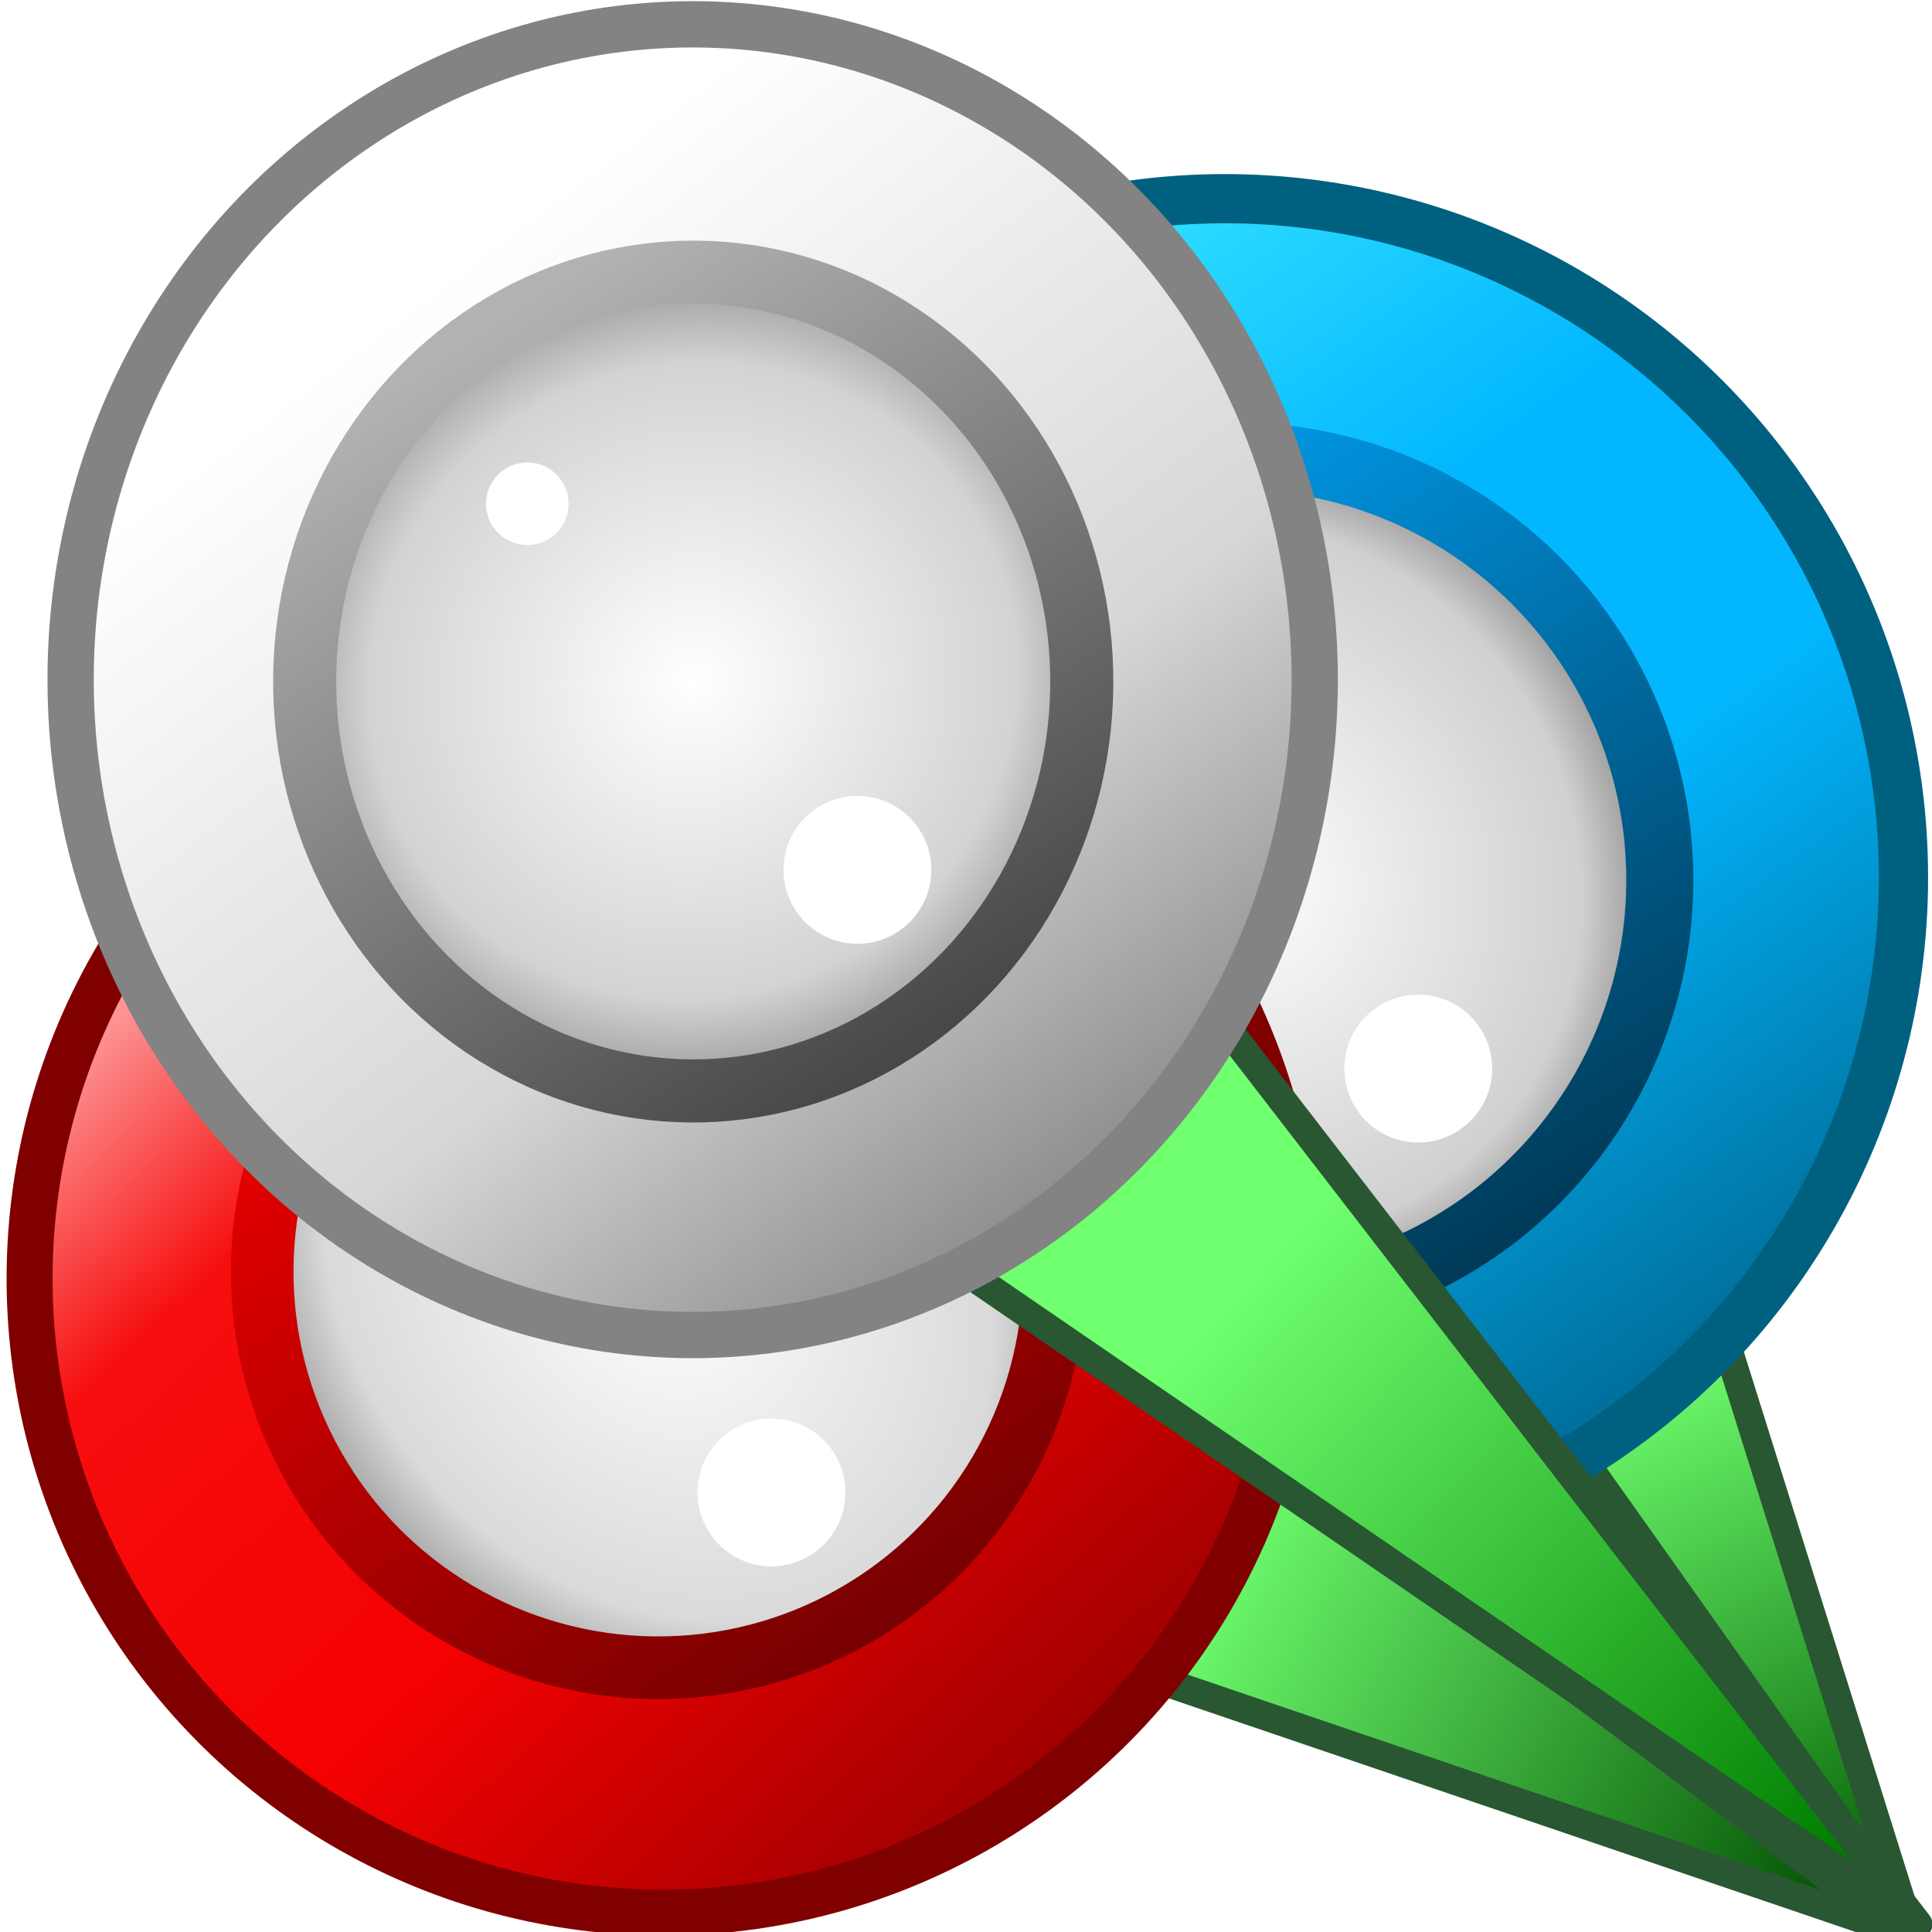 <svg width="64mm" height="64mm" viewBox="0 0 64 64" xmlns:xlink="http://www.w3.org/1999/xlink" xmlns="http://www.w3.org/2000/svg"><defs><linearGradient id="l"><stop offset="0" stop-color="#ef0000"/><stop offset="1" stop-color="#6a0000"/></linearGradient><linearGradient id="k"><stop offset="0" stop-color="#009dee"/><stop offset="1" stop-color="#003753"/></linearGradient><linearGradient id="j"><stop offset="0" stop-color="#b2b2b2"/><stop offset="1" stop-color="#484848"/></linearGradient><linearGradient id="i"><stop offset="0" stop-color="#6fff6f"/><stop offset="1" stop-color="#005800"/></linearGradient><linearGradient id="h"><stop offset="0" stop-color="#6fff6f"/><stop offset="1" stop-color="#004d00"/></linearGradient><linearGradient id="g"><stop offset="0" stop-color="#fff"/><stop offset=".719" stop-color="#dadada"/><stop offset="1" stop-color="#7b7b7b"/></linearGradient><linearGradient id="f"><stop offset="0" stop-color="#fff"/><stop offset=".747" stop-color="#d0d0d0"/><stop offset="1" stop-color="#676767"/></linearGradient><linearGradient id="e"><stop offset="0" stop-color="#fff"/><stop offset=".741" stop-color="#d3d3d3"/><stop offset=".994" stop-color="#8e8e8e"/></linearGradient><linearGradient id="d"><stop offset=".253" stop-color="#6fff6f"/><stop offset="1" stop-color="#007d00"/></linearGradient><linearGradient id="c"><stop offset="0" stop-color="#ffb7b7"/><stop offset=".253" stop-color="#f60e0e"/><stop offset=".595" stop-color="#f50101"/><stop offset="1" stop-color="#9d0000"/></linearGradient><linearGradient id="b"><stop offset="0" stop-color="#3deaff"/><stop offset=".374" stop-color="#02b7ff"/><stop offset=".615" stop-color="#02b7ff"/><stop offset="1" stop-color="#006d99"/></linearGradient><linearGradient id="a"><stop offset=".142" stop-color="#fff"/><stop offset=".669" stop-color="#d7d7d7"/><stop offset="1" stop-color="#8d8d8d"/></linearGradient><linearGradient xlink:href="#a" id="v" x1="10.148" y1="5.12" x2="35.432" y2="39.969" gradientUnits="userSpaceOnUse"/><linearGradient xlink:href="#b" id="n" x1="23.651" y1="14.587" x2="43.913" y2="55.855" gradientUnits="userSpaceOnUse"/><linearGradient xlink:href="#c" id="r" x1="-20.459" y1="-18.821" x2="-60.891" y2="-30.538" gradientUnits="userSpaceOnUse"/><linearGradient xlink:href="#d" id="u" x1="34.063" y1="36.533" x2="60.969" y2="61.622" gradientUnits="userSpaceOnUse"/><linearGradient xlink:href="#h" id="q" x1="40.025" y1="51.3" x2="61.612" y2="63.024" gradientUnits="userSpaceOnUse"/><linearGradient xlink:href="#i" id="m" x1="54.059" y1="45.594" x2="62.957" y2="63.336" gradientUnits="userSpaceOnUse"/><linearGradient xlink:href="#j" id="x" x1="15.555" y1="11.552" x2="30.07" y2="35.01" gradientUnits="userSpaceOnUse"/><linearGradient xlink:href="#k" id="p" x1="28.995" y1="22.531" x2="40.975" y2="50.64" gradientUnits="userSpaceOnUse"/><linearGradient xlink:href="#l" id="t" x1="-28.175" y1="-18.696" x2="-56.278" y2="-31.224" gradientUnits="userSpaceOnUse"/><radialGradient xlink:href="#e" id="w" cx="22.484" cy="23.108" fx="22.484" fy="23.108" r="13.917" gradientTransform="matrix(.545 .855 -.886 .56 30.701 -9.074)" gradientUnits="userSpaceOnUse"/><radialGradient xlink:href="#f" id="o" cx="35.62" cy="35.459" fx="35.62" fy="35.459" r="15.154" gradientUnits="userSpaceOnUse" gradientTransform="matrix(.353 1.002 -.943 .333 56.474 -12.02)"/><radialGradient xlink:href="#g" id="s" cx="-40.187" cy="-25.201" fx="-40.187" fy="-25.201" r="14.157" gradientUnits="userSpaceOnUse" gradientTransform="matrix(-1.137 -.425 .351 -.937 -77.03 -65.9)"/><filter id="y" x="-.621" y="-.621" width="2.241" height="2.241" color-interpolation-filters="sRGB"><feGaussianBlur stdDeviation=".707"/></filter><filter id="z" x="-.621" y="-.621" width="2.241" height="2.241" color-interpolation-filters="sRGB"><feGaussianBlur stdDeviation=".707"/></filter><filter id="A" x="-.621" y="-.621" width="2.241" height="2.241" color-interpolation-filters="sRGB"><feGaussianBlur stdDeviation=".707"/></filter></defs><path d="M63.11 63.396 51.699 27.01l-10.845 4.995Z" fill="url(#m)" stroke="#295732" stroke-width=".945" stroke-linecap="round" stroke-linejoin="round"/><circle cx="35.273" cy="35.309" transform="rotate(-9.414)" r="22.482" fill="url(#n)" stroke="#006080" stroke-width="1.63" stroke-linecap="round" stroke-linejoin="round"/><circle cx="35.62" cy="35.459" r="14.044" transform="rotate(-9.414)" fill="url(#o)" stroke="url(#p)" stroke-width="2.221" stroke-linecap="round" stroke-linejoin="round"/><path d="M63.015 64.026 32.446 41.232l-5.86 10.402Z" fill="url(#q)" stroke="#295732" stroke-width=".945" stroke-linecap="round" stroke-linejoin="round"/><circle cx="-40.456" cy="-25.308" r="21.002" transform="rotate(-149.458)" fill="url(#r)" stroke="maroon" stroke-width="1.523" stroke-linecap="round" stroke-linejoin="round"/><circle cx="-40.187" cy="-25.201" r="13.12" transform="rotate(-149.458)" fill="url(#s)" stroke="url(#t)" stroke-width="2.075" stroke-linecap="round" stroke-linejoin="round"/><path d="M63.544 63.74 40.246 33.555l-8.446 8.44Z" fill="url(#u)" stroke="#295732" stroke-width=".945" stroke-linecap="round" stroke-linejoin="round"/><ellipse cx="22.467" cy="23.045" transform="rotate(-1.339) skewX(-.133)" rx="20.607" ry="21.709" fill="url(#v)" stroke="#838383" stroke-width="1.533" stroke-linecap="round" stroke-linejoin="round"/><ellipse cx="22.484" cy="23.108" transform="rotate(-1.339) skewX(-.133)" rx="12.872" ry="13.561" fill="url(#w)" stroke="url(#x)" stroke-width="2.09" stroke-linecap="round" stroke-linejoin="round"/><circle cx="17.468" cy="16.687" r="1.368" fill="#fff"/><circle style="mix-blend-mode:normal" cx="29.039" cy="29.412" r="1.368" transform="matrix(1.79 0 0 1.79 -23.577 -23.832)" fill="#fff" filter="url(#y)"/><circle style="mix-blend-mode:normal" cx="29.039" cy="29.412" r="1.368" transform="matrix(1.79 0 0 1.79 -26.424 -3.209)" fill="#fff" filter="url(#z)"/><circle style="mix-blend-mode:normal" cx="29.039" cy="29.412" r="1.368" transform="matrix(1.79 0 0 1.79 -4.998 -17.249)" fill="#fff" filter="url(#A)"/></svg>